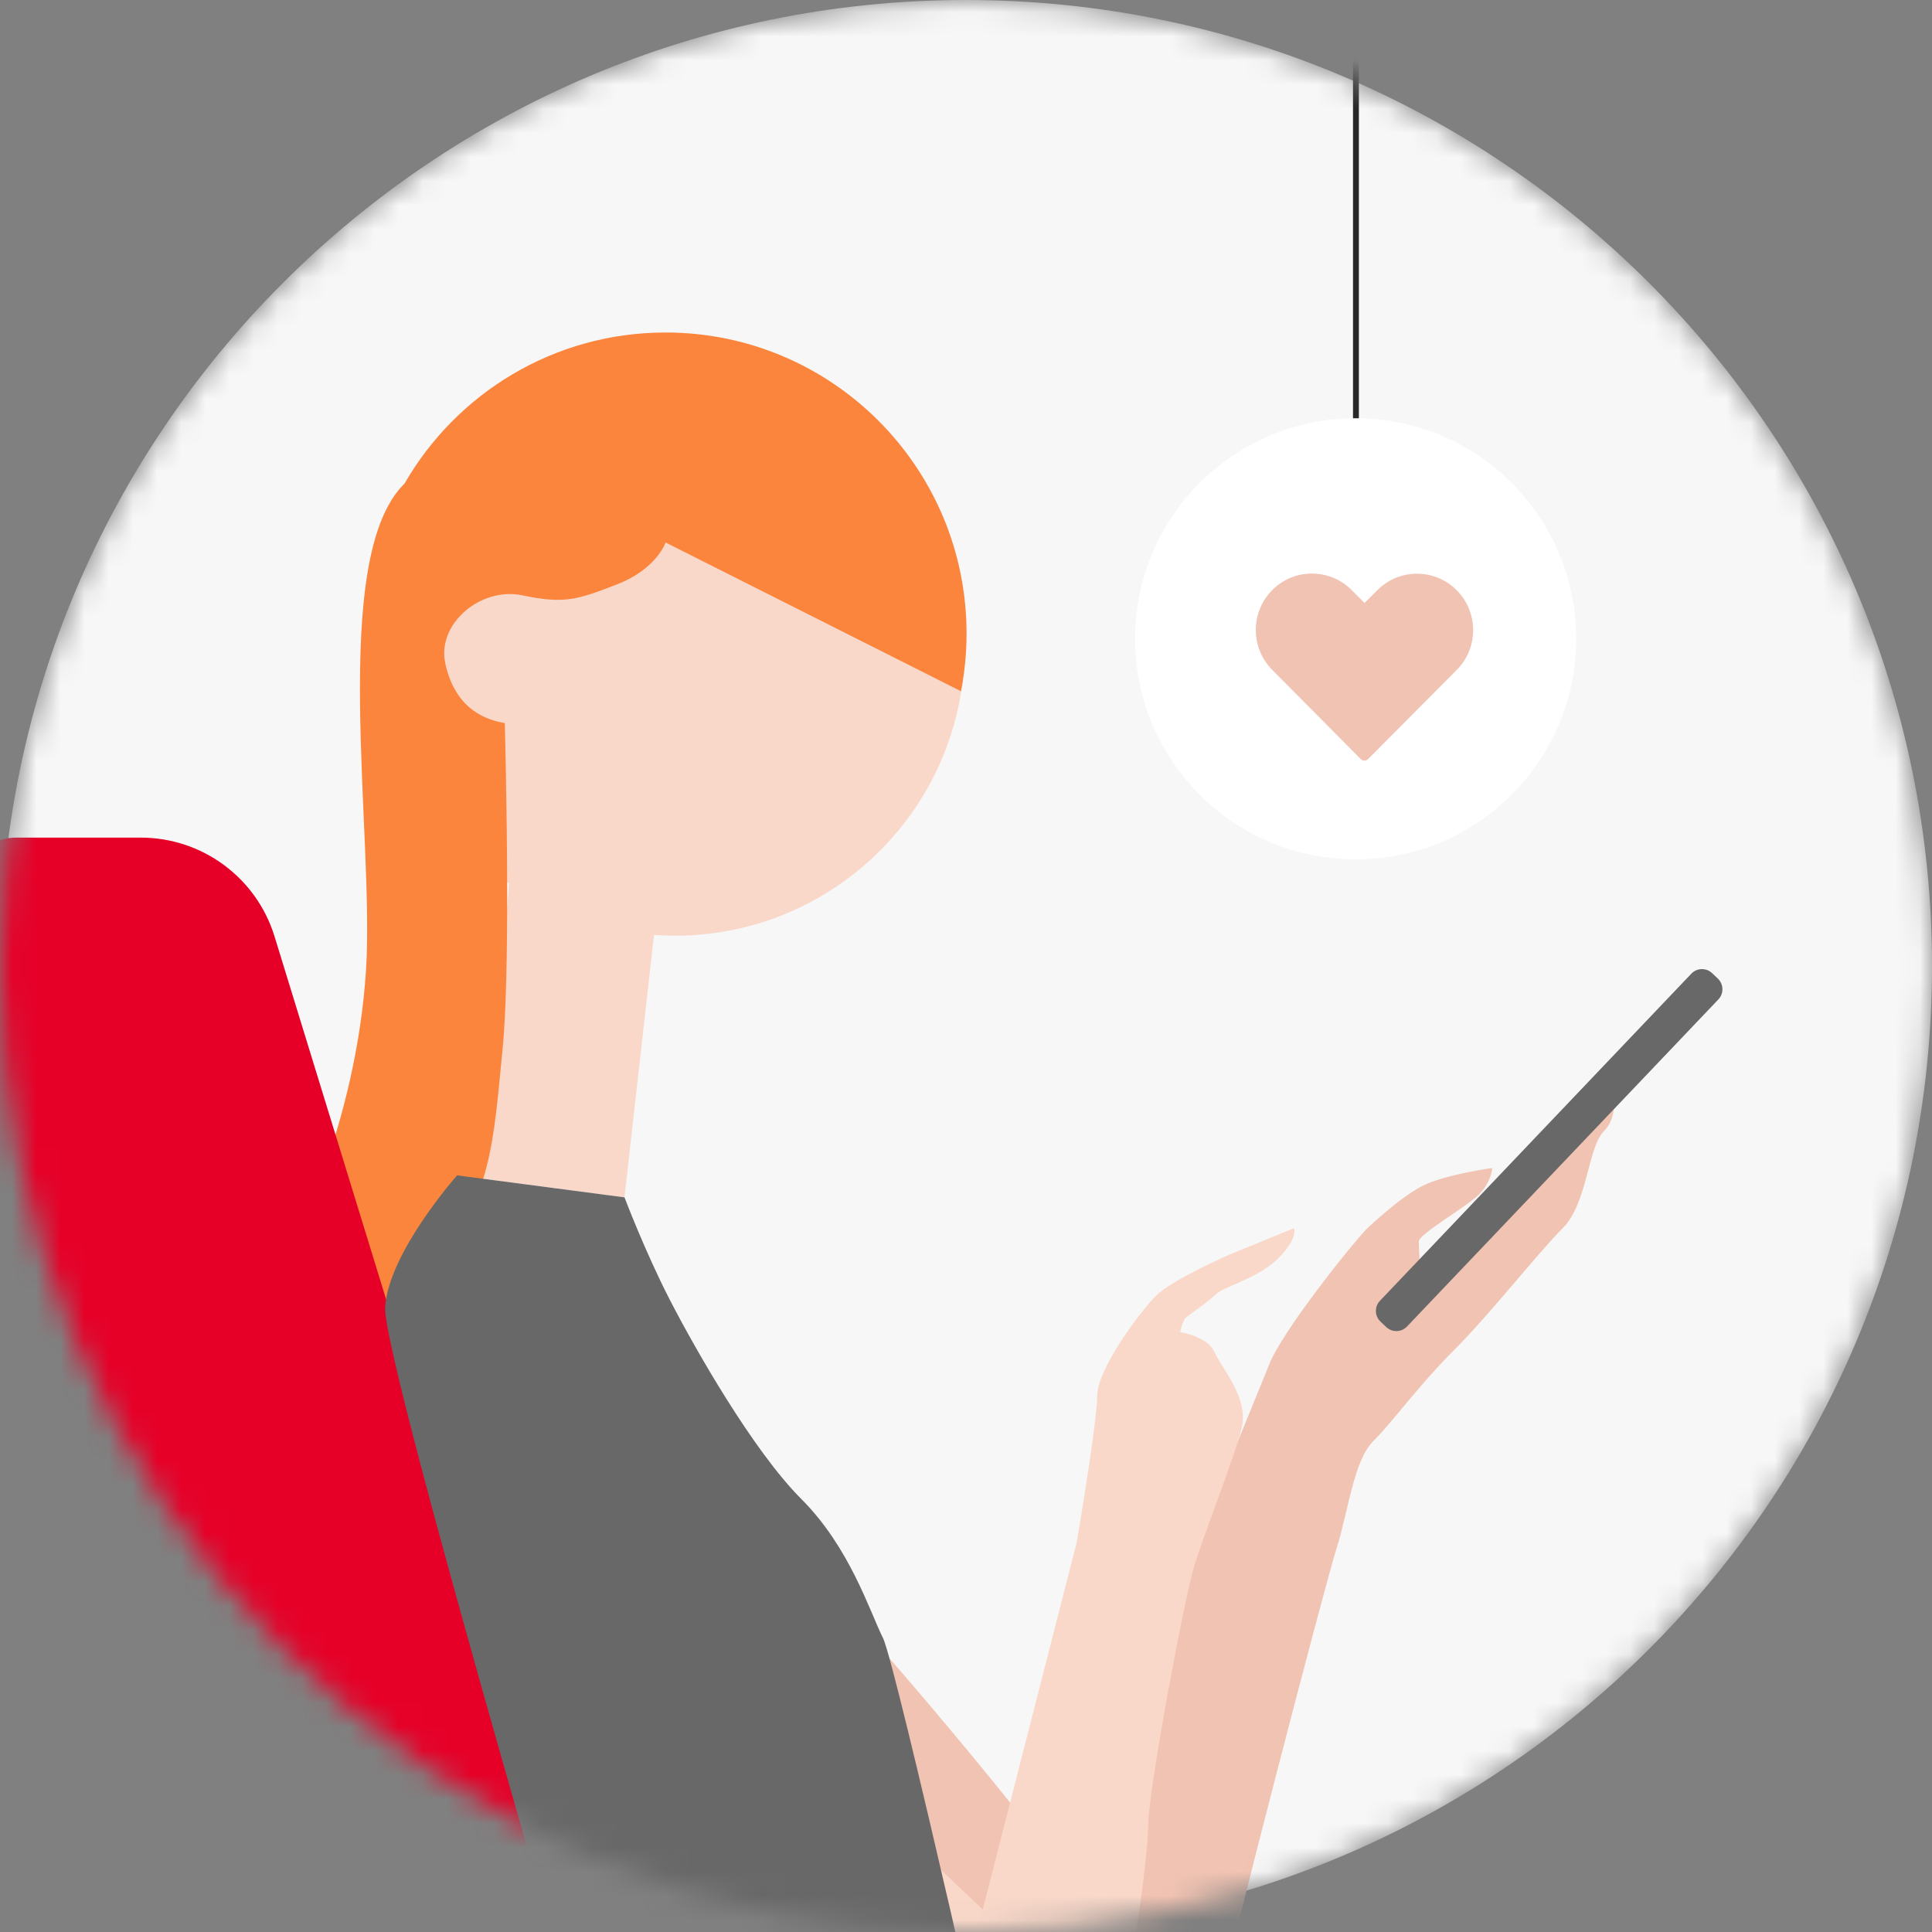 <svg width="80" height="80" viewBox="0 0 80 80" fill="none" xmlns="http://www.w3.org/2000/svg">
<rect x="0" y="0" width="80" height="80" fill="#808080" stroke="none"/>
<mask id="mask0_33_15316" style="mask-type:alpha" maskUnits="userSpaceOnUse" x="0" y="0" width="80" height="80">
<path fill-rule="evenodd" clip-rule="evenodd" d="M0 40C0 62.092 17.908 80 40 80C62.091 80 80 62.092 80 40C80 17.908 62.091 0 40 0C17.908 0 0 17.908 0 40Z" fill="#E6E6E6"/>
</mask>
<g mask="url(#mask0_33_15316)">
<path fill-rule="evenodd" clip-rule="evenodd" d="M0 40C0 62.092 17.908 80 40 80C62.091 80 80 62.092 80 40C80 17.908 62.091 0 40 0C17.908 0 0 17.908 0 40Z" fill="#F7F7F7"/>
<path fill-rule="evenodd" clip-rule="evenodd" d="M47 26.452C47 31.496 51.089 35.584 56.133 35.584C61.177 35.584 65.266 31.496 65.266 26.452C65.266 21.408 61.177 17.319 56.133 17.319C51.089 17.319 47 21.408 47 26.452Z" fill="white"/>
<path fill-rule="evenodd" clip-rule="evenodd" d="M54.324 23.75C53.728 23.75 53.135 23.977 52.681 24.434C51.772 25.347 51.774 26.825 52.681 27.739L56.349 31.434C56.389 31.473 56.442 31.496 56.498 31.496C56.554 31.496 56.607 31.473 56.647 31.434C57.872 30.203 59.094 28.973 60.319 27.742C61.227 26.829 61.227 25.354 60.319 24.441C59.41 23.527 57.938 23.527 57.03 24.441L56.503 24.967L55.97 24.434C55.516 23.977 54.919 23.75 54.324 23.75L54.324 23.75Z" fill="#F1C3B2"/>
<rect width="0.243" height="15.319" transform="matrix(-1 0 0 1 56.268 2)" fill="#282828"/>
<path fill-rule="evenodd" clip-rule="evenodd" d="M34.49 66.057C36.801 68.492 42.334 75.117 43.246 76.515C44.158 77.913 44.523 78.765 44.523 78.765C44.523 78.765 45.009 76.029 46.772 71.104C48.535 66.179 52.001 57.91 52.548 56.512C53.096 55.113 56.014 51.465 56.622 50.857C56.622 50.857 58.081 49.459 59.054 49.033C60.027 48.608 61.79 48.364 61.79 48.364C61.79 48.364 61.76 48.942 61.243 49.459C60.726 49.976 58.75 51.1 58.75 51.404C58.75 51.708 58.811 52.681 58.811 52.681C58.811 52.681 62.094 51.161 62.459 50.067C62.824 48.972 65.985 45.811 66.411 45.385C66.836 44.959 67.08 46.175 66.411 46.844C65.742 47.513 65.742 49.824 64.708 50.857C63.675 51.891 61.699 54.414 60.209 55.904C58.72 57.393 57.686 58.852 56.865 59.673C56.044 60.494 55.831 62.592 55.345 64.112C54.859 65.632 50.724 81.501 50.36 83.507C49.995 85.513 47.988 86.365 45.678 86.365C43.367 86.365 34.126 77.549 34.126 77.549L34.49 66.057Z" fill="#F1C3B2"/>
<path fill-rule="evenodd" clip-rule="evenodd" d="M57.162 54.724L57.399 54.949C57.643 55.181 58.029 55.172 58.261 54.928L71.154 41.384C71.386 41.14 71.377 40.754 71.133 40.522L70.896 40.297C70.653 40.064 70.266 40.074 70.034 40.318L57.141 53.862C56.909 54.106 56.919 54.492 57.162 54.724Z" fill="#686868"/>
<path fill-rule="evenodd" clip-rule="evenodd" d="M21.079 36.587C17.976 34.417 15.946 30.817 15.946 26.744C15.946 20.115 21.319 14.742 27.948 14.742C34.576 14.742 39.949 20.115 39.949 26.744C39.949 33.372 34.576 38.745 27.948 38.745C27.656 38.745 27.367 38.735 27.081 38.714L25.858 49.58L18.926 48.668C18.926 48.668 20.753 41.611 21.079 36.587Z" fill="#F9D8C9"/>
<path fill-rule="evenodd" clip-rule="evenodd" d="M12.056 51.648L14.518 56.39C14.518 56.39 15.613 54.11 17.984 52.012C20.355 49.915 20.446 47.088 20.811 43.44C20.962 41.924 21.004 39.339 21.001 36.833C20.995 33.307 20.902 29.942 20.902 29.942C19.808 29.759 18.805 29.121 18.44 27.479C18.075 25.838 19.899 24.287 21.632 24.652C23.365 25.017 23.912 24.834 25.553 24.196C27.195 23.558 27.56 22.463 27.56 22.463L39.794 28.623C39.843 28.373 39.885 28.122 39.916 27.866C39.987 27.332 40.023 26.786 40.023 26.234C40.023 19.35 34.444 13.768 27.56 13.768C22.938 13.768 18.903 16.285 16.751 20.023C13.606 23.094 15.512 34.542 15.157 40.156C14.744 46.641 12.056 51.648 12.056 51.648Z" fill="#FB853C"/>
<path fill-rule="evenodd" clip-rule="evenodd" d="M28.532 67.516L40.693 79.069L44.584 63.868C44.584 63.868 45.435 58.883 45.435 57.788C45.435 56.694 47.198 54.323 47.867 53.654C48.536 52.985 50.907 51.952 50.907 51.952L53.582 50.857C53.582 50.857 53.772 51.26 52.929 52.103C52.085 52.947 50.671 53.266 50.329 53.608C49.987 53.95 49.235 54.429 49.098 54.566C48.961 54.703 48.87 55.159 48.87 55.159C48.87 55.159 50.01 55.341 50.284 55.98C50.557 56.618 51.697 57.849 51.424 59.081C51.15 60.312 49.828 63.549 49.417 64.963C49.007 66.377 47.548 74.174 47.548 75.542C47.548 76.91 46.91 80.923 46.681 82.564C46.453 84.206 44.219 86.03 40.616 86.03C37.014 86.03 35.236 83.978 32.91 82.063C30.584 80.148 22.741 73.992 22.741 73.992L28.532 67.516Z" fill="#F9D8C9"/>
<path fill-rule="evenodd" clip-rule="evenodd" d="M24.764 82.352L11.368 38.776C10.621 36.344 8.374 34.684 5.83 34.684H0.657C-0.468 34.684 -1.381 35.596 -1.381 36.721V82.838L24.764 82.352Z" fill="#E60028"/>
<path fill-rule="evenodd" clip-rule="evenodd" d="M25.859 49.58L18.927 48.669C18.927 48.669 16.07 51.891 15.948 54.14C15.827 56.39 25.615 89.526 25.615 89.526H41.727C41.727 89.526 37.107 68.915 36.56 67.821C36.012 66.726 35.192 64.082 33.185 62.075C31.179 60.068 28.777 55.843 27.743 53.836C26.71 51.83 25.859 49.58 25.859 49.58Z" fill="#686868"/>
</g>
</svg>
